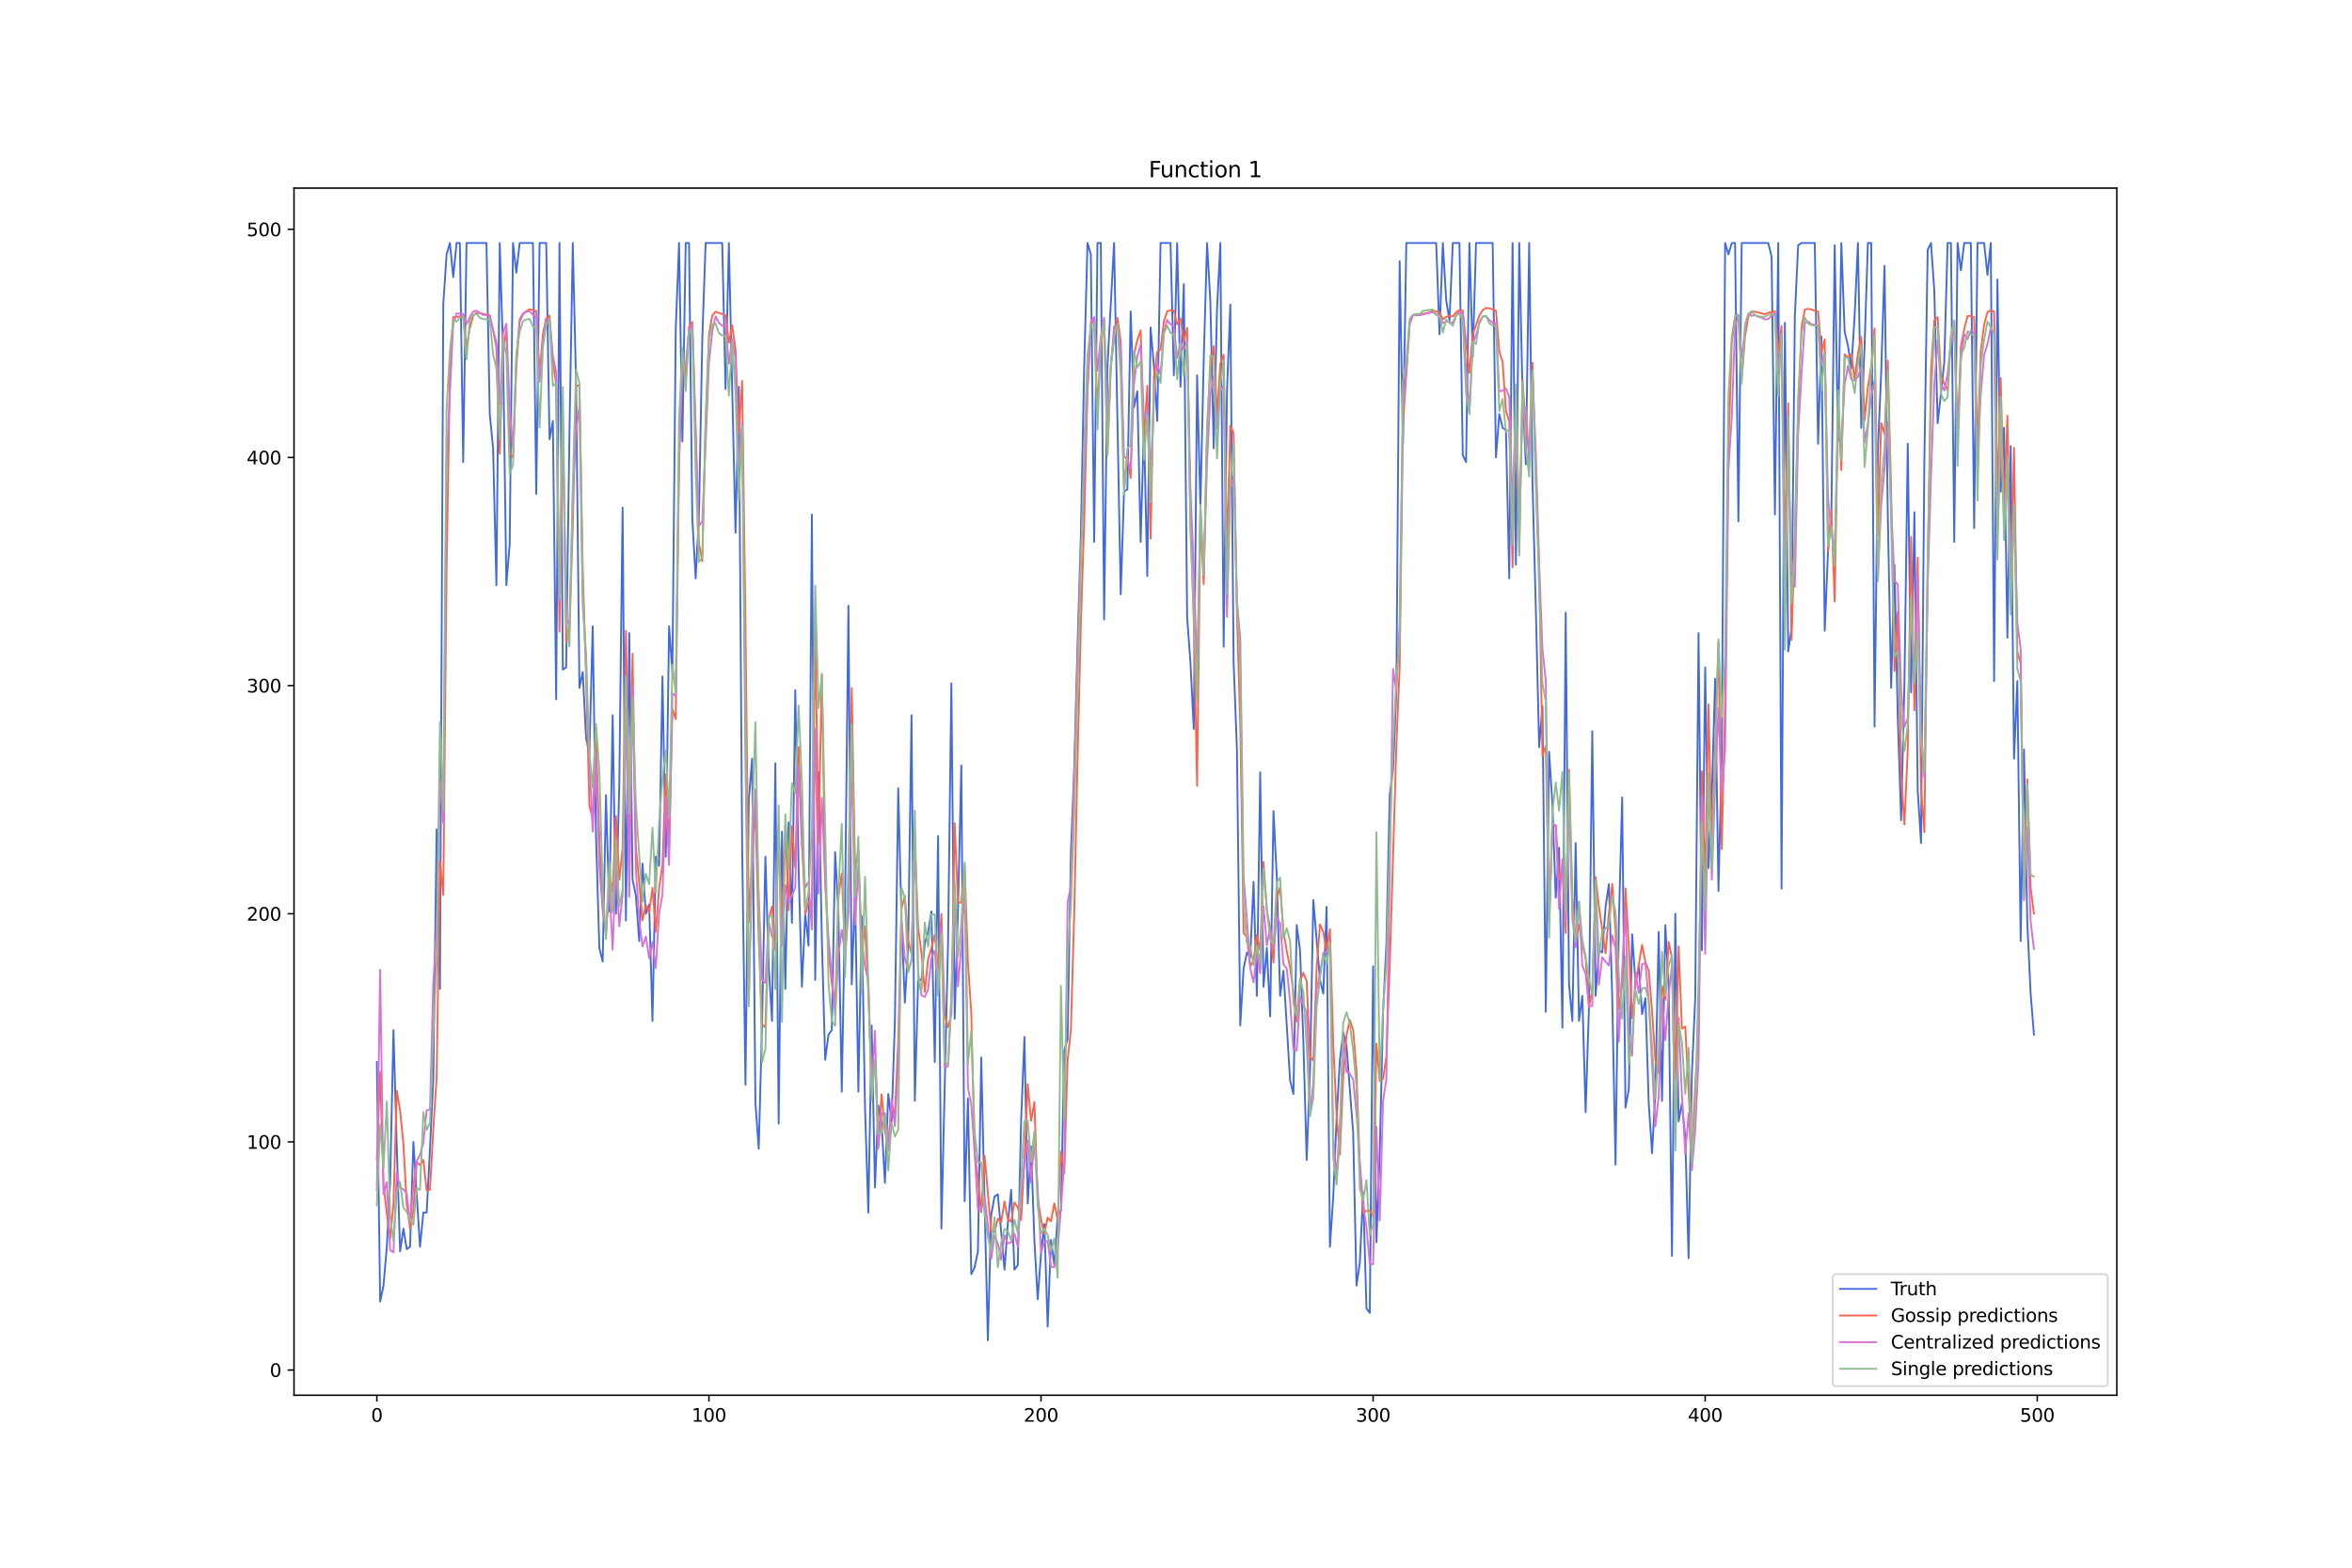 <?xml version="1.0" encoding="utf-8" standalone="no"?>
<!DOCTYPE svg PUBLIC "-//W3C//DTD SVG 1.1//EN"
  "http://www.w3.org/Graphics/SVG/1.1/DTD/svg11.dtd">
<svg xmlns:xlink="http://www.w3.org/1999/xlink" width="1296pt" height="864pt" viewBox="0 0 1296 864" xmlns="http://www.w3.org/2000/svg" version="1.1">
 <defs>
  <style type="text/css">*{stroke-linejoin: round; stroke-linecap: butt}</style>
 </defs>
 <g id="figure_1">
  <g id="patch_1">
   <path d="M 0 864 
L 1296 864 
L 1296 0 
L 0 0 
z
" style="fill: #ffffff"/>
  </g>
  <g id="axes_1">
   <g id="patch_2">
    <path d="M 162 768.96 
L 1166.4 768.96 
L 1166.4 103.68 
L 162 103.68 
z
" style="fill: #ffffff"/>
   </g>
   <g id="matplotlib.axis_1">
    <g id="xtick_1">
     <g id="line2d_1">
      <defs>
       <path id="m781c60f926" d="M 0 0 
L 0 3.5 
" style="stroke: #000000; stroke-width: 0.8"/>
      </defs>
      <g>
       <use xlink:href="#m781c60f926" x="207.655" y="768.96" style="stroke: #000000; stroke-width: 0.8"/>
      </g>
     </g>
     <g id="text_1">
      <!-- 0 -->
      <g transform="translate(204.473 783.558) scale(0.1 -0.1)">
       <defs>
        <path id="DejaVuSans-30" d="M 2034 4250 
Q 1547 4250 1301 3770 
Q 1056 3291 1056 2328 
Q 1056 1369 1301 889 
Q 1547 409 2034 409 
Q 2525 409 2770 889 
Q 3016 1369 3016 2328 
Q 3016 3291 2770 3770 
Q 2525 4250 2034 4250 
z
M 2034 4750 
Q 2819 4750 3233 4129 
Q 3647 3509 3647 2328 
Q 3647 1150 3233 529 
Q 2819 -91 2034 -91 
Q 1250 -91 836 529 
Q 422 1150 422 2328 
Q 422 3509 836 4129 
Q 1250 4750 2034 4750 
z
" transform="scale(0.016)"/>
       </defs>
       <use xlink:href="#DejaVuSans-30"/>
      </g>
     </g>
    </g>
    <g id="xtick_2">
     <g id="line2d_2">
      <g>
       <use xlink:href="#m781c60f926" x="390.639" y="768.96" style="stroke: #000000; stroke-width: 0.8"/>
      </g>
     </g>
     <g id="text_2">
      <!-- 100 -->
      <g transform="translate(381.095 783.558) scale(0.1 -0.1)">
       <defs>
        <path id="DejaVuSans-31" d="M 794 531 
L 1825 531 
L 1825 4091 
L 703 3866 
L 703 4441 
L 1819 4666 
L 2450 4666 
L 2450 531 
L 3481 531 
L 3481 0 
L 794 0 
L 794 531 
z
" transform="scale(0.016)"/>
       </defs>
       <use xlink:href="#DejaVuSans-31"/>
       <use xlink:href="#DejaVuSans-30" x="63.623"/>
       <use xlink:href="#DejaVuSans-30" x="127.246"/>
      </g>
     </g>
    </g>
    <g id="xtick_3">
     <g id="line2d_3">
      <g>
       <use xlink:href="#m781c60f926" x="573.623" y="768.96" style="stroke: #000000; stroke-width: 0.8"/>
      </g>
     </g>
     <g id="text_3">
      <!-- 200 -->
      <g transform="translate(564.079 783.558) scale(0.1 -0.1)">
       <defs>
        <path id="DejaVuSans-32" d="M 1228 531 
L 3431 531 
L 3431 0 
L 469 0 
L 469 531 
Q 828 903 1448 1529 
Q 2069 2156 2228 2338 
Q 2531 2678 2651 2914 
Q 2772 3150 2772 3378 
Q 2772 3750 2511 3984 
Q 2250 4219 1831 4219 
Q 1534 4219 1204 4116 
Q 875 4013 500 3803 
L 500 4441 
Q 881 4594 1212 4672 
Q 1544 4750 1819 4750 
Q 2544 4750 2975 4387 
Q 3406 4025 3406 3419 
Q 3406 3131 3298 2873 
Q 3191 2616 2906 2266 
Q 2828 2175 2409 1742 
Q 1991 1309 1228 531 
z
" transform="scale(0.016)"/>
       </defs>
       <use xlink:href="#DejaVuSans-32"/>
       <use xlink:href="#DejaVuSans-30" x="63.623"/>
       <use xlink:href="#DejaVuSans-30" x="127.246"/>
      </g>
     </g>
    </g>
    <g id="xtick_4">
     <g id="line2d_4">
      <g>
       <use xlink:href="#m781c60f926" x="756.607" y="768.96" style="stroke: #000000; stroke-width: 0.8"/>
      </g>
     </g>
     <g id="text_4">
      <!-- 300 -->
      <g transform="translate(747.063 783.558) scale(0.1 -0.1)">
       <defs>
        <path id="DejaVuSans-33" d="M 2597 2516 
Q 3050 2419 3304 2112 
Q 3559 1806 3559 1356 
Q 3559 666 3084 287 
Q 2609 -91 1734 -91 
Q 1441 -91 1130 -33 
Q 819 25 488 141 
L 488 750 
Q 750 597 1062 519 
Q 1375 441 1716 441 
Q 2309 441 2620 675 
Q 2931 909 2931 1356 
Q 2931 1769 2642 2001 
Q 2353 2234 1838 2234 
L 1294 2234 
L 1294 2753 
L 1863 2753 
Q 2328 2753 2575 2939 
Q 2822 3125 2822 3475 
Q 2822 3834 2567 4026 
Q 2313 4219 1838 4219 
Q 1578 4219 1281 4162 
Q 984 4106 628 3988 
L 628 4550 
Q 988 4650 1302 4700 
Q 1616 4750 1894 4750 
Q 2613 4750 3031 4423 
Q 3450 4097 3450 3541 
Q 3450 3153 3228 2886 
Q 3006 2619 2597 2516 
z
" transform="scale(0.016)"/>
       </defs>
       <use xlink:href="#DejaVuSans-33"/>
       <use xlink:href="#DejaVuSans-30" x="63.623"/>
       <use xlink:href="#DejaVuSans-30" x="127.246"/>
      </g>
     </g>
    </g>
    <g id="xtick_5">
     <g id="line2d_5">
      <g>
       <use xlink:href="#m781c60f926" x="939.591" y="768.96" style="stroke: #000000; stroke-width: 0.8"/>
      </g>
     </g>
     <g id="text_5">
      <!-- 400 -->
      <g transform="translate(930.047 783.558) scale(0.1 -0.1)">
       <defs>
        <path id="DejaVuSans-34" d="M 2419 4116 
L 825 1625 
L 2419 1625 
L 2419 4116 
z
M 2253 4666 
L 3047 4666 
L 3047 1625 
L 3713 1625 
L 3713 1100 
L 3047 1100 
L 3047 0 
L 2419 0 
L 2419 1100 
L 313 1100 
L 313 1709 
L 2253 4666 
z
" transform="scale(0.016)"/>
       </defs>
       <use xlink:href="#DejaVuSans-34"/>
       <use xlink:href="#DejaVuSans-30" x="63.623"/>
       <use xlink:href="#DejaVuSans-30" x="127.246"/>
      </g>
     </g>
    </g>
    <g id="xtick_6">
     <g id="line2d_6">
      <g>
       <use xlink:href="#m781c60f926" x="1122.575" y="768.96" style="stroke: #000000; stroke-width: 0.8"/>
      </g>
     </g>
     <g id="text_6">
      <!-- 500 -->
      <g transform="translate(1113.032 783.558) scale(0.1 -0.1)">
       <defs>
        <path id="DejaVuSans-35" d="M 691 4666 
L 3169 4666 
L 3169 4134 
L 1269 4134 
L 1269 2991 
Q 1406 3038 1543 3061 
Q 1681 3084 1819 3084 
Q 2600 3084 3056 2656 
Q 3513 2228 3513 1497 
Q 3513 744 3044 326 
Q 2575 -91 1722 -91 
Q 1428 -91 1123 -41 
Q 819 9 494 109 
L 494 744 
Q 775 591 1075 516 
Q 1375 441 1709 441 
Q 2250 441 2565 725 
Q 2881 1009 2881 1497 
Q 2881 1984 2565 2268 
Q 2250 2553 1709 2553 
Q 1456 2553 1204 2497 
Q 953 2441 691 2322 
L 691 4666 
z
" transform="scale(0.016)"/>
       </defs>
       <use xlink:href="#DejaVuSans-35"/>
       <use xlink:href="#DejaVuSans-30" x="63.623"/>
       <use xlink:href="#DejaVuSans-30" x="127.246"/>
      </g>
     </g>
    </g>
   </g>
   <g id="matplotlib.axis_2">
    <g id="ytick_1">
     <g id="line2d_7">
      <defs>
       <path id="mbfe49d2441" d="M 0 0 
L -3.5 0 
" style="stroke: #000000; stroke-width: 0.8"/>
      </defs>
      <g>
       <use xlink:href="#mbfe49d2441" x="162" y="755.066" style="stroke: #000000; stroke-width: 0.8"/>
      </g>
     </g>
     <g id="text_7">
      <!-- 0 -->
      <g transform="translate(148.637 758.865) scale(0.1 -0.1)">
       <use xlink:href="#DejaVuSans-30"/>
      </g>
     </g>
    </g>
    <g id="ytick_2">
     <g id="line2d_8">
      <g>
       <use xlink:href="#mbfe49d2441" x="162" y="629.328" style="stroke: #000000; stroke-width: 0.8"/>
      </g>
     </g>
     <g id="text_8">
      <!-- 100 -->
      <g transform="translate(135.912 633.127) scale(0.1 -0.1)">
       <use xlink:href="#DejaVuSans-31"/>
       <use xlink:href="#DejaVuSans-30" x="63.623"/>
       <use xlink:href="#DejaVuSans-30" x="127.246"/>
      </g>
     </g>
    </g>
    <g id="ytick_3">
     <g id="line2d_9">
      <g>
       <use xlink:href="#mbfe49d2441" x="162" y="503.59" style="stroke: #000000; stroke-width: 0.8"/>
      </g>
     </g>
     <g id="text_9">
      <!-- 200 -->
      <g transform="translate(135.912 507.389) scale(0.1 -0.1)">
       <use xlink:href="#DejaVuSans-32"/>
       <use xlink:href="#DejaVuSans-30" x="63.623"/>
       <use xlink:href="#DejaVuSans-30" x="127.246"/>
      </g>
     </g>
    </g>
    <g id="ytick_4">
     <g id="line2d_10">
      <g>
       <use xlink:href="#mbfe49d2441" x="162" y="377.852" style="stroke: #000000; stroke-width: 0.8"/>
      </g>
     </g>
     <g id="text_10">
      <!-- 300 -->
      <g transform="translate(135.912 381.651) scale(0.1 -0.1)">
       <use xlink:href="#DejaVuSans-33"/>
       <use xlink:href="#DejaVuSans-30" x="63.623"/>
       <use xlink:href="#DejaVuSans-30" x="127.246"/>
      </g>
     </g>
    </g>
    <g id="ytick_5">
     <g id="line2d_11">
      <g>
       <use xlink:href="#mbfe49d2441" x="162" y="252.114" style="stroke: #000000; stroke-width: 0.8"/>
      </g>
     </g>
     <g id="text_11">
      <!-- 400 -->
      <g transform="translate(135.912 255.913) scale(0.1 -0.1)">
       <use xlink:href="#DejaVuSans-34"/>
       <use xlink:href="#DejaVuSans-30" x="63.623"/>
       <use xlink:href="#DejaVuSans-30" x="127.246"/>
      </g>
     </g>
    </g>
    <g id="ytick_6">
     <g id="line2d_12">
      <g>
       <use xlink:href="#mbfe49d2441" x="162" y="126.376" style="stroke: #000000; stroke-width: 0.8"/>
      </g>
     </g>
     <g id="text_12">
      <!-- 500 -->
      <g transform="translate(135.912 130.175) scale(0.1 -0.1)">
       <use xlink:href="#DejaVuSans-35"/>
       <use xlink:href="#DejaVuSans-30" x="63.623"/>
       <use xlink:href="#DejaVuSans-30" x="127.246"/>
      </g>
     </g>
    </g>
   </g>
   <g id="line2d_13">
    <path d="M 207.655 585.32 
L 209.484 717.345 
L 211.314 708.543 
L 213.144 687.167 
L 214.974 651.961 
L 216.804 567.716 
L 218.634 631.843 
L 220.463 689.682 
L 222.293 677.108 
L 224.123 688.425 
L 225.953 687.167 
L 227.783 629.328 
L 231.442 687.167 
L 233.272 668.307 
L 235.102 668.307 
L 236.932 633.1 
L 238.762 594.121 
L 240.592 457.067 
L 242.422 545.083 
L 244.251 167.869 
L 246.081 140.207 
L 247.911 133.92 
L 249.741 152.781 
L 251.571 133.92 
L 253.401 133.92 
L 255.23 254.629 
L 257.06 133.92 
L 268.039 133.92 
L 269.869 228.224 
L 271.699 247.084 
L 273.529 322.527 
L 275.359 133.92 
L 277.189 193.017 
L 279.018 322.527 
L 280.848 299.894 
L 282.678 133.92 
L 284.508 150.266 
L 286.338 133.92 
L 293.657 133.92 
L 295.487 272.232 
L 297.317 133.92 
L 300.976 133.92 
L 302.806 242.055 
L 304.636 231.996 
L 306.466 385.396 
L 308.296 133.92 
L 310.126 369.05 
L 311.956 367.793 
L 313.785 238.283 
L 315.615 133.92 
L 317.445 211.878 
L 319.275 379.109 
L 321.105 370.308 
L 322.935 406.772 
L 324.764 415.573 
L 326.594 345.16 
L 328.424 460.839 
L 330.254 522.451 
L 332.084 529.995 
L 333.914 438.206 
L 335.743 502.332 
L 337.573 394.198 
L 339.403 503.59 
L 341.233 433.177 
L 343.063 279.776 
L 344.893 507.362 
L 346.723 348.932 
L 348.552 484.729 
L 350.382 493.531 
L 352.212 518.678 
L 354.042 475.927 
L 355.872 503.59 
L 357.702 498.56 
L 359.531 562.687 
L 361.361 472.155 
L 363.191 477.185 
L 365.021 372.822 
L 366.851 472.155 
L 368.681 345.16 
L 370.51 370.308 
L 372.34 181.7 
L 374.17 133.92 
L 376 243.312 
L 377.83 133.92 
L 379.66 133.92 
L 381.489 286.063 
L 383.319 318.755 
L 385.149 283.548 
L 386.979 186.73 
L 388.809 133.92 
L 397.958 133.92 
L 399.788 214.392 
L 401.618 133.92 
L 405.277 293.607 
L 407.107 213.135 
L 408.937 465.868 
L 410.767 597.893 
L 412.597 440.721 
L 414.427 418.088 
L 416.256 607.952 
L 418.086 633.1 
L 419.916 563.944 
L 421.746 472.155 
L 423.576 532.51 
L 425.406 562.687 
L 427.236 420.603 
L 429.065 619.269 
L 430.895 458.324 
L 432.725 545.083 
L 434.555 453.295 
L 436.385 508.619 
L 438.215 380.367 
L 440.044 478.442 
L 441.874 543.826 
L 443.704 503.59 
L 445.534 521.193 
L 447.364 283.548 
L 449.194 540.054 
L 451.023 425.632 
L 452.853 517.421 
L 454.683 584.062 
L 456.513 570.231 
L 458.343 567.716 
L 460.173 469.641 
L 462.003 503.59 
L 463.832 601.666 
L 465.662 497.303 
L 467.492 333.843 
L 469.322 542.569 
L 471.152 491.016 
L 472.982 601.666 
L 474.811 504.847 
L 476.641 610.467 
L 478.471 668.307 
L 480.301 565.201 
L 482.131 654.476 
L 483.961 609.21 
L 485.79 619.269 
L 487.62 651.961 
L 489.45 602.923 
L 491.28 618.011 
L 493.11 562.687 
L 494.94 434.434 
L 496.77 507.362 
L 498.599 552.628 
L 500.429 521.193 
L 502.259 394.198 
L 504.089 606.695 
L 505.919 540.054 
L 507.749 540.054 
L 509.578 519.936 
L 511.408 513.649 
L 513.238 502.332 
L 515.068 585.32 
L 516.898 460.839 
L 518.728 677.108 
L 522.387 519.936 
L 524.217 376.594 
L 526.047 561.429 
L 527.877 501.075 
L 529.707 421.86 
L 531.536 662.02 
L 533.366 605.438 
L 535.196 702.256 
L 537.026 698.484 
L 538.856 689.682 
L 540.686 582.805 
L 542.516 663.277 
L 544.345 738.72 
L 546.175 669.564 
L 548.005 659.505 
L 549.835 658.248 
L 553.495 699.741 
L 555.324 674.594 
L 557.154 655.733 
L 558.984 699.741 
L 560.814 697.226 
L 562.644 618.011 
L 564.474 571.488 
L 566.303 663.277 
L 568.133 631.843 
L 569.963 683.395 
L 571.793 716.087 
L 573.623 690.94 
L 575.453 674.594 
L 577.283 731.176 
L 579.112 683.395 
L 580.942 697.226 
L 582.772 670.821 
L 584.602 667.049 
L 586.432 579.033 
L 588.262 572.746 
L 590.091 469.641 
L 591.921 423.118 
L 593.751 355.219 
L 595.581 294.865 
L 597.411 201.819 
L 599.241 133.92 
L 601.07 140.207 
L 602.9 298.637 
L 604.73 133.92 
L 606.56 133.92 
L 608.39 341.388 
L 610.22 201.819 
L 613.879 133.92 
L 617.539 327.557 
L 619.369 270.974 
L 621.199 269.717 
L 623.029 171.641 
L 624.858 224.451 
L 626.688 215.65 
L 628.518 298.637 
L 630.348 234.51 
L 632.178 317.498 
L 634.008 180.443 
L 635.837 201.819 
L 637.667 231.996 
L 639.497 133.92 
L 644.987 133.92 
L 646.817 206.848 
L 648.646 133.92 
L 650.476 213.135 
L 652.306 156.553 
L 654.136 340.13 
L 655.966 365.278 
L 657.796 401.742 
L 659.625 206.848 
L 661.455 279.776 
L 663.285 198.046 
L 665.115 133.92 
L 666.945 166.612 
L 668.775 247.084 
L 670.604 170.384 
L 672.434 133.92 
L 674.264 356.476 
L 676.094 215.65 
L 677.924 167.869 
L 679.754 365.278 
L 681.583 413.058 
L 683.413 565.201 
L 685.243 533.767 
L 687.073 524.965 
L 688.903 527.48 
L 690.733 485.987 
L 692.563 548.856 
L 694.392 425.632 
L 696.222 543.826 
L 698.052 522.451 
L 699.882 560.172 
L 701.712 447.008 
L 703.542 483.472 
L 705.371 548.856 
L 707.201 535.024 
L 710.861 595.379 
L 712.691 602.923 
L 714.521 509.877 
L 716.35 523.708 
L 718.18 574.003 
L 720.01 639.387 
L 721.84 590.349 
L 723.67 496.046 
L 727.33 540.054 
L 729.159 547.598 
L 730.989 499.818 
L 732.819 687.167 
L 734.649 659.505 
L 736.479 616.754 
L 738.309 584.062 
L 740.138 568.974 
L 741.968 576.518 
L 745.628 624.298 
L 747.458 708.543 
L 749.288 695.969 
L 751.117 656.99 
L 752.947 721.117 
L 754.777 723.631 
L 756.607 532.51 
L 758.437 684.653 
L 760.267 635.615 
L 762.097 557.657 
L 763.926 519.936 
L 765.756 438.206 
L 767.586 424.375 
L 769.416 381.624 
L 771.246 143.979 
L 773.076 244.569 
L 774.905 133.92 
L 791.374 133.92 
L 793.204 184.215 
L 795.034 133.92 
L 796.864 165.355 
L 798.693 176.671 
L 800.523 133.92 
L 804.183 133.92 
L 806.013 250.856 
L 807.843 254.629 
L 809.672 133.92 
L 811.502 196.789 
L 813.332 133.92 
L 822.481 133.92 
L 824.311 252.114 
L 826.141 228.224 
L 827.971 235.768 
L 829.801 237.025 
L 831.63 318.755 
L 833.46 133.92 
L 835.29 311.211 
L 837.12 133.92 
L 838.95 216.907 
L 840.78 255.886 
L 842.61 133.92 
L 844.439 265.945 
L 846.269 335.101 
L 848.099 411.801 
L 849.929 389.168 
L 851.759 557.657 
L 853.589 414.316 
L 855.418 443.236 
L 857.248 494.788 
L 859.078 467.126 
L 860.908 566.459 
L 862.738 337.616 
L 864.568 542.569 
L 866.397 562.687 
L 868.227 464.611 
L 870.057 562.687 
L 871.887 548.856 
L 873.717 612.982 
L 875.547 555.142 
L 877.377 402.999 
L 879.206 548.856 
L 881.036 523.708 
L 882.866 524.965 
L 884.696 499.818 
L 886.526 487.244 
L 888.356 548.856 
L 890.185 641.902 
L 892.015 508.619 
L 893.845 439.463 
L 895.675 610.467 
L 897.505 600.408 
L 899.335 514.906 
L 901.164 541.311 
L 902.994 532.51 
L 904.824 558.915 
L 906.654 550.113 
L 908.484 607.952 
L 910.314 635.615 
L 912.144 601.666 
L 913.973 513.649 
L 915.803 606.695 
L 917.633 509.877 
L 919.463 543.826 
L 921.293 692.197 
L 923.123 503.59 
L 924.952 618.011 
L 926.782 607.952 
L 928.612 626.813 
L 930.442 693.454 
L 932.272 591.606 
L 934.102 550.113 
L 935.931 348.932 
L 937.761 523.708 
L 939.591 367.793 
L 941.421 478.442 
L 943.251 438.206 
L 945.081 374.08 
L 946.911 491.016 
L 948.74 414.316 
L 950.57 133.92 
L 952.4 140.207 
L 954.23 133.92 
L 956.06 133.92 
L 957.89 287.32 
L 959.719 133.92 
L 974.358 133.92 
L 976.188 141.464 
L 978.018 283.548 
L 979.848 133.92 
L 981.678 489.759 
L 983.507 177.928 
L 985.337 358.991 
L 987.167 346.417 
L 988.997 174.156 
L 990.827 135.177 
L 992.657 133.92 
L 999.976 133.92 
L 1001.806 244.569 
L 1003.636 185.473 
L 1005.465 347.675 
L 1007.295 303.666 
L 1009.125 283.548 
L 1010.955 135.177 
L 1012.785 243.312 
L 1014.615 133.92 
L 1016.444 182.958 
L 1018.274 190.502 
L 1020.104 203.076 
L 1021.934 174.156 
L 1023.764 133.92 
L 1025.594 235.768 
L 1027.424 190.502 
L 1029.253 133.92 
L 1031.083 133.92 
L 1032.913 400.485 
L 1034.743 248.342 
L 1036.573 205.591 
L 1038.403 146.494 
L 1040.232 284.806 
L 1042.062 379.109 
L 1043.892 311.211 
L 1045.722 395.455 
L 1047.552 452.037 
L 1049.382 376.594 
L 1051.211 244.569 
L 1053.041 381.624 
L 1054.871 282.291 
L 1056.701 435.691 
L 1058.531 464.611 
L 1060.361 253.371 
L 1062.191 137.692 
L 1064.02 133.92 
L 1065.85 160.325 
L 1067.68 233.253 
L 1069.51 216.907 
L 1071.34 199.304 
L 1073.17 133.92 
L 1074.999 133.92 
L 1076.829 298.637 
L 1078.659 133.92 
L 1080.489 149.009 
L 1082.319 133.92 
L 1085.978 133.92 
L 1087.808 291.093 
L 1089.638 133.92 
L 1093.298 133.92 
L 1095.128 151.523 
L 1096.958 133.92 
L 1098.787 375.337 
L 1100.617 154.038 
L 1102.447 270.974 
L 1104.277 235.768 
L 1106.107 351.447 
L 1107.937 245.827 
L 1109.766 418.088 
L 1111.596 375.337 
L 1113.426 518.678 
L 1115.256 413.058 
L 1117.086 508.619 
L 1118.916 547.598 
L 1120.745 570.231 
L 1120.745 570.231 
" clip-path="url(#pc138e34060)" style="fill: none; stroke: #4169e1; stroke-linecap: square"/>
   </g>
   <g id="line2d_14">
    <path d="M 207.655 638.948 
L 209.484 590.703 
L 211.314 652.707 
L 213.144 668.731 
L 214.974 682.77 
L 216.804 663.918 
L 218.634 601.233 
L 220.463 611.877 
L 222.293 630.334 
L 224.123 663.811 
L 225.953 677.028 
L 227.783 666.837 
L 229.613 640.568 
L 231.442 642.136 
L 233.272 639.287 
L 235.102 656.118 
L 236.932 655.629 
L 238.762 622.097 
L 240.592 594.022 
L 242.422 474.672 
L 244.251 493.33 
L 246.081 313.65 
L 247.911 204.5 
L 249.741 174.779 
L 251.571 174.706 
L 253.401 174.36 
L 255.23 174.302 
L 257.06 191.858 
L 258.89 180.772 
L 260.72 174 
L 262.55 172.389 
L 264.38 172.601 
L 269.869 173.818 
L 271.699 181.671 
L 273.529 191.598 
L 275.359 250.013 
L 277.189 192.356 
L 279.018 182.085 
L 280.848 249.607 
L 282.678 252.242 
L 284.508 202.612 
L 286.338 177.226 
L 288.168 173.321 
L 289.997 171.504 
L 291.827 170.428 
L 295.487 171.362 
L 297.317 206.663 
L 299.147 184.01 
L 300.976 175.385 
L 302.806 173.979 
L 304.636 199.416 
L 306.466 211.524 
L 308.296 348.164 
L 310.126 229.455 
L 311.956 353.95 
L 313.785 346.088 
L 315.615 289.837 
L 317.445 212.311 
L 319.275 212.8 
L 321.105 313.84 
L 322.935 372.754 
L 324.764 444.025 
L 326.594 451.215 
L 328.424 406.945 
L 330.254 461.903 
L 332.084 499.623 
L 333.914 515.007 
L 335.743 481.888 
L 337.573 491.495 
L 339.403 449.71 
L 341.233 484.98 
L 343.063 467.19 
L 344.893 347.684 
L 346.723 460.556 
L 348.552 360.287 
L 350.382 466.914 
L 352.212 486.42 
L 354.042 507.216 
L 355.872 498.802 
L 357.702 502.911 
L 359.531 489.308 
L 361.361 513.56 
L 363.191 489.175 
L 365.021 476.809 
L 366.851 426.924 
L 368.681 466.961 
L 370.51 390.754 
L 372.34 396.309 
L 374.17 256.793 
L 376 196.209 
L 377.83 206.906 
L 379.66 180.15 
L 381.489 177.451 
L 383.319 235.499 
L 385.149 299.747 
L 386.979 309.287 
L 388.809 230.944 
L 390.639 184.535 
L 392.469 173.865 
L 394.298 171.78 
L 397.958 173.076 
L 399.788 173.886 
L 401.618 188.902 
L 403.448 179.286 
L 405.277 192.333 
L 407.107 238.849 
L 408.937 209.934 
L 410.767 342.63 
L 412.597 508.324 
L 414.427 471.726 
L 416.256 444.719 
L 418.086 518.17 
L 419.916 564.397 
L 421.746 566.325 
L 423.576 506.363 
L 425.406 499.635 
L 427.236 523.837 
L 429.065 453.963 
L 430.895 514.456 
L 432.725 454.325 
L 434.555 501.638 
L 436.385 455.347 
L 438.215 478.316 
L 440.044 411.696 
L 441.874 460.673 
L 443.704 503.833 
L 445.534 497.137 
L 447.364 500.25 
L 449.194 345.824 
L 451.023 464.66 
L 452.853 371.381 
L 454.683 484.704 
L 456.513 524.342 
L 458.343 542.156 
L 460.173 553.351 
L 462.003 493.986 
L 463.832 481.421 
L 465.662 524.819 
L 467.492 496.569 
L 469.322 379.178 
L 471.152 478.837 
L 472.982 468.734 
L 474.811 524.816 
L 476.641 510.637 
L 478.471 547.196 
L 480.301 596.947 
L 482.131 584.549 
L 483.961 629.305 
L 485.79 603.1 
L 487.62 623.379 
L 489.45 631.411 
L 491.28 608.522 
L 493.11 614.141 
L 494.94 573.546 
L 496.77 500.729 
L 498.599 493.757 
L 500.429 518.488 
L 502.259 525.739 
L 504.089 464.427 
L 505.919 511.114 
L 507.749 525.3 
L 509.578 546.62 
L 511.408 528.627 
L 513.238 522.499 
L 515.068 515.092 
L 516.898 534.572 
L 518.728 503.761 
L 520.557 559.705 
L 522.387 566.186 
L 524.217 558.894 
L 526.047 453.648 
L 527.877 497.667 
L 529.707 497.392 
L 531.536 476.605 
L 533.366 530.802 
L 535.196 558.473 
L 537.026 634.379 
L 538.856 650.026 
L 540.686 668.091 
L 542.516 636.858 
L 546.175 678.32 
L 548.005 679.134 
L 549.835 671.699 
L 551.665 673.508 
L 553.495 662.139 
L 555.324 671.829 
L 557.154 673.374 
L 558.984 662.654 
L 560.814 665.489 
L 562.644 672.369 
L 564.474 639.561 
L 566.303 597.488 
L 568.133 617.749 
L 569.963 607.351 
L 571.793 660.582 
L 573.623 671.808 
L 575.453 680.021 
L 577.283 671.05 
L 579.112 673.173 
L 580.942 663.223 
L 582.772 672.188 
L 584.602 634.733 
L 586.432 646.684 
L 588.262 584.729 
L 590.091 567.546 
L 591.921 502.912 
L 593.751 419.147 
L 595.581 343.927 
L 597.411 287.892 
L 599.241 215.418 
L 601.07 179.578 
L 602.9 174.823 
L 604.73 225.511 
L 606.56 191.93 
L 608.39 176.773 
L 610.22 250.451 
L 612.05 202.628 
L 613.879 186.75 
L 615.709 175.11 
L 617.539 187.988 
L 619.369 268.49 
L 621.199 251.599 
L 623.029 263.457 
L 624.858 195.631 
L 626.688 187.349 
L 628.518 182.084 
L 630.348 241.464 
L 632.178 212.604 
L 634.008 296.919 
L 635.837 207.519 
L 637.667 193.904 
L 639.497 192.705 
L 641.327 177.178 
L 643.157 171.588 
L 644.987 171.064 
L 646.817 171.22 
L 648.646 178.711 
L 650.476 175.447 
L 652.306 188.432 
L 654.136 180.638 
L 655.966 286.786 
L 657.796 342.747 
L 659.625 433.105 
L 661.455 286.099 
L 663.285 321.954 
L 665.115 235.057 
L 666.945 203.566 
L 668.775 190.807 
L 670.604 229.105 
L 672.434 200.432 
L 674.264 195.434 
L 676.094 304.268 
L 677.924 234.632 
L 679.754 238.697 
L 681.583 338.612 
L 683.413 399.307 
L 685.243 514.143 
L 687.073 516.733 
L 688.903 532.55 
L 690.733 529.542 
L 692.563 515.383 
L 694.392 523.805 
L 696.222 474.969 
L 698.052 501.554 
L 699.882 511.814 
L 701.712 530.564 
L 703.542 495.214 
L 705.371 489.063 
L 707.201 513.007 
L 709.031 524.173 
L 710.861 533.098 
L 712.691 546.604 
L 714.521 563.129 
L 716.35 540.7 
L 718.18 536.164 
L 720.01 540.775 
L 721.84 582.342 
L 723.67 584.574 
L 725.5 533.302 
L 727.33 509.418 
L 729.159 513.623 
L 730.989 524.054 
L 732.819 512.051 
L 734.649 575.351 
L 736.479 614.401 
L 738.309 636.399 
L 740.138 593.314 
L 741.968 570.345 
L 743.798 562.046 
L 745.628 567.857 
L 747.458 590.033 
L 749.288 643.337 
L 751.117 668.468 
L 752.947 667.303 
L 754.777 667.149 
L 756.607 670.351 
L 758.437 575.193 
L 760.267 595.738 
L 762.097 594.549 
L 763.926 582.098 
L 765.756 532.966 
L 769.416 411.371 
L 771.246 367.746 
L 773.076 233.748 
L 776.735 178.466 
L 778.565 173.573 
L 780.395 173.468 
L 782.225 173.485 
L 787.714 172.133 
L 789.544 171.149 
L 791.374 171.684 
L 793.204 172.102 
L 795.034 176.002 
L 796.864 174.722 
L 798.693 173.942 
L 800.523 174.412 
L 802.353 172.076 
L 804.183 170.856 
L 806.013 171.169 
L 807.843 189.212 
L 809.672 205.494 
L 811.502 184.066 
L 813.332 179.361 
L 815.162 173.829 
L 816.992 170.953 
L 818.822 169.702 
L 820.651 169.979 
L 822.481 170.472 
L 824.311 171.173 
L 826.141 193.548 
L 827.971 199.506 
L 829.801 226.471 
L 831.63 232.399 
L 833.46 312.663 
L 835.29 213.729 
L 837.12 304.54 
L 838.95 209.473 
L 840.78 235.84 
L 842.61 248.134 
L 844.439 199.908 
L 846.269 262.323 
L 848.099 313.529 
L 849.929 416.418 
L 851.759 411.123 
L 853.589 507.244 
L 855.418 454.858 
L 857.248 454.793 
L 859.078 484.543 
L 860.908 479.371 
L 862.738 514.207 
L 864.568 424.308 
L 866.397 494.481 
L 868.227 518.676 
L 870.057 509.744 
L 871.887 520.244 
L 873.717 527.884 
L 875.547 555.249 
L 877.377 545.441 
L 879.206 483.297 
L 881.036 499.539 
L 884.696 525.448 
L 886.526 503.453 
L 888.356 487.135 
L 890.185 512.866 
L 892.015 556.231 
L 893.845 542.468 
L 895.675 489.566 
L 897.505 521.354 
L 899.335 561.006 
L 901.164 543.23 
L 902.994 531.564 
L 904.824 520.714 
L 906.654 530.339 
L 908.484 534.894 
L 910.314 557.282 
L 912.144 584.302 
L 913.973 591.366 
L 915.803 543.417 
L 917.633 550.959 
L 919.463 519.071 
L 921.293 527.959 
L 923.123 595.143 
L 924.952 521.622 
L 926.782 566.885 
L 928.612 565.779 
L 932.272 636.351 
L 934.102 598.091 
L 935.931 568.049 
L 937.761 425.138 
L 939.591 486.109 
L 941.421 388.222 
L 943.251 468.804 
L 946.911 354 
L 948.74 467.972 
L 950.57 385.523 
L 952.4 247.315 
L 954.23 189.078 
L 956.06 174.345 
L 957.89 173.657 
L 959.719 208.618 
L 961.549 185.267 
L 963.379 174.569 
L 965.209 171.752 
L 967.039 171.792 
L 972.528 173.155 
L 974.358 172.375 
L 978.018 171.475 
L 979.848 195.346 
L 981.678 179.627 
L 983.507 302.992 
L 985.337 222.267 
L 987.167 352.666 
L 988.997 292.842 
L 990.827 227.235 
L 992.657 180.459 
L 994.486 170.582 
L 996.316 170.191 
L 998.146 170.567 
L 999.976 171.262 
L 1001.806 171.678 
L 1003.636 194.531 
L 1005.465 187.013 
L 1007.295 303.572 
L 1009.125 281.051 
L 1010.955 331.548 
L 1012.785 224.643 
L 1014.615 259.141 
L 1016.444 195.254 
L 1018.274 197.013 
L 1020.104 195.096 
L 1021.934 208.722 
L 1023.764 194.858 
L 1025.594 185.683 
L 1027.424 231.628 
L 1029.253 213.33 
L 1031.083 201.589 
L 1032.913 181.034 
L 1034.743 294.964 
L 1036.573 233.154 
L 1038.403 239.124 
L 1040.232 198.759 
L 1042.062 271.284 
L 1043.892 369.898 
L 1045.722 337.27 
L 1047.552 427.721 
L 1049.382 454.404 
L 1051.211 413.182 
L 1053.041 295.804 
L 1054.871 391.504 
L 1056.701 307.255 
L 1058.531 434.93 
L 1060.361 458.682 
L 1062.191 311.594 
L 1064.02 203.71 
L 1065.85 176.487 
L 1067.68 174.748 
L 1069.51 206.99 
L 1071.34 211.55 
L 1073.17 215.096 
L 1074.999 185.581 
L 1076.829 176.843 
L 1078.659 240.843 
L 1080.489 190.982 
L 1082.319 181.579 
L 1084.149 174.22 
L 1085.978 174.047 
L 1087.808 174.858 
L 1089.638 247.459 
L 1091.468 193.265 
L 1093.298 179.017 
L 1095.128 172.013 
L 1096.958 171.092 
L 1098.787 171.598 
L 1100.617 272.311 
L 1102.447 208.382 
L 1104.277 283.678 
L 1106.107 229.078 
L 1107.937 331.227 
L 1109.766 246.849 
L 1111.596 359.001 
L 1113.426 365.808 
L 1115.256 487.832 
L 1117.086 429.457 
L 1118.916 489.302 
L 1120.745 503.515 
L 1120.745 503.515 
" clip-path="url(#pc138e34060)" style="fill: none; stroke: #ff6347; stroke-linecap: square"/>
   </g>
   <g id="line2d_15">
    <path d="M 207.655 656.024 
L 209.484 534.505 
L 211.314 658.045 
L 213.144 651.529 
L 214.974 688.954 
L 216.804 690.252 
L 218.634 646.087 
L 220.463 654.524 
L 222.293 655.446 
L 224.123 657.744 
L 225.953 674.097 
L 227.783 653.568 
L 229.613 639.974 
L 231.442 636.313 
L 233.272 629.921 
L 235.102 611.919 
L 236.932 611.487 
L 238.762 541.321 
L 240.592 513.399 
L 242.422 429.148 
L 244.251 453.654 
L 246.081 254.642 
L 249.741 178.632 
L 251.571 172.727 
L 255.23 173.022 
L 257.06 178.547 
L 258.89 174.713 
L 260.72 171.662 
L 262.55 171.305 
L 266.209 173.533 
L 268.039 173.738 
L 269.869 174.156 
L 271.699 182.134 
L 273.529 188.555 
L 275.359 222.994 
L 277.189 183.641 
L 279.018 178.37 
L 280.848 225.064 
L 282.678 246.956 
L 284.508 197.137 
L 286.338 175.98 
L 288.168 172.824 
L 289.997 171.685 
L 291.827 171.6 
L 293.657 173.386 
L 295.487 174.782 
L 297.317 210.397 
L 299.147 188.354 
L 300.976 176.078 
L 302.806 176.23 
L 304.636 195.955 
L 306.466 205.305 
L 308.296 330.979 
L 310.126 235.671 
L 311.956 340.995 
L 313.785 344.492 
L 315.615 272.549 
L 317.445 236.992 
L 319.275 224.061 
L 321.105 333.244 
L 322.935 360.359 
L 324.764 419.187 
L 326.594 458.273 
L 328.424 415.277 
L 330.254 478.299 
L 332.084 501.248 
L 333.914 514.055 
L 335.743 487.48 
L 337.573 523.477 
L 339.403 475.683 
L 341.233 510.53 
L 343.063 493.181 
L 344.893 387.131 
L 346.723 494.291 
L 348.552 378.5 
L 350.382 479.085 
L 352.212 507.179 
L 354.042 521.646 
L 355.872 516.138 
L 357.702 528.111 
L 359.531 519.148 
L 361.361 533.508 
L 363.191 503.128 
L 365.021 493.239 
L 366.851 439.288 
L 368.681 476.712 
L 370.51 382.094 
L 372.34 383.819 
L 374.17 250.862 
L 376 204.036 
L 377.83 201.45 
L 379.66 181.935 
L 381.489 178.847 
L 383.319 241.171 
L 385.149 289.915 
L 386.979 287.26 
L 388.809 245.816 
L 390.639 200.007 
L 392.469 182.693 
L 394.298 174.383 
L 396.128 177.795 
L 397.958 179.592 
L 399.788 179.789 
L 401.618 200.457 
L 403.448 186.754 
L 405.277 197.242 
L 407.107 257.261 
L 408.937 233.2 
L 410.767 419.845 
L 412.597 551.867 
L 414.427 479.985 
L 416.256 435.004 
L 418.086 493.782 
L 419.916 539.988 
L 421.746 541.678 
L 423.576 507.991 
L 425.406 516.381 
L 427.236 512.455 
L 429.065 457.436 
L 430.895 521.397 
L 432.725 487.856 
L 434.555 497.408 
L 436.385 493.431 
L 438.215 489.13 
L 440.044 421.938 
L 441.874 466.844 
L 443.704 489.213 
L 445.534 485.977 
L 447.364 512.291 
L 449.194 401.864 
L 451.023 492.405 
L 452.853 439.738 
L 454.683 485.248 
L 456.513 516.742 
L 458.343 537.413 
L 460.173 559.738 
L 462.003 526.202 
L 463.832 512.457 
L 465.662 525.334 
L 467.492 503.54 
L 469.322 418.52 
L 471.152 509.679 
L 472.982 477.148 
L 474.811 517.603 
L 476.641 532.582 
L 478.471 541.066 
L 480.301 601.013 
L 482.131 568.189 
L 483.961 633.027 
L 485.79 613.476 
L 487.62 613.646 
L 489.45 634.196 
L 491.28 605.682 
L 493.11 620.665 
L 494.94 587.005 
L 496.77 507.56 
L 498.599 528.45 
L 500.429 534.742 
L 502.259 529.04 
L 504.089 461.493 
L 505.919 536.013 
L 507.749 548.569 
L 509.578 549.469 
L 511.408 545.238 
L 513.238 528.085 
L 515.068 523.867 
L 516.898 546.766 
L 518.728 510.853 
L 520.557 588.27 
L 522.387 587.659 
L 524.217 552.392 
L 526.047 490.818 
L 527.877 543.693 
L 529.707 521.276 
L 531.536 489.506 
L 533.366 599.424 
L 535.196 609.015 
L 537.026 634.44 
L 538.856 666.546 
L 540.686 666.667 
L 542.516 659.091 
L 544.345 675.535 
L 546.175 693.86 
L 548.005 680.818 
L 549.835 685.413 
L 551.665 694.261 
L 553.495 680.811 
L 555.324 685.218 
L 557.154 684.753 
L 558.984 679.89 
L 560.814 687.028 
L 562.644 658.979 
L 564.474 640.743 
L 566.303 628.793 
L 568.133 651.83 
L 569.963 628.607 
L 571.793 655.055 
L 573.623 690.405 
L 575.453 684.511 
L 577.283 683.867 
L 579.112 698.075 
L 580.942 698.459 
L 582.772 688.763 
L 584.602 666.113 
L 586.432 640.237 
L 588.262 497.554 
L 590.091 488.116 
L 591.921 427.207 
L 593.751 362.29 
L 595.581 305.014 
L 597.411 266.845 
L 599.241 212.92 
L 601.07 177.627 
L 602.9 175.004 
L 604.73 204.361 
L 606.56 185.704 
L 608.39 175.147 
L 610.22 233.269 
L 612.05 202.038 
L 613.879 179.825 
L 615.709 179.425 
L 617.539 191.031 
L 619.369 251.651 
L 621.199 252.97 
L 623.029 258.575 
L 624.858 211.925 
L 626.688 196.249 
L 628.518 189.957 
L 630.348 230.795 
L 632.178 226.704 
L 634.008 260.055 
L 635.837 221.292 
L 637.667 200.277 
L 639.497 206.505 
L 641.327 183.303 
L 643.157 176.289 
L 644.987 178.794 
L 646.817 179.578 
L 648.646 197.348 
L 650.476 188.632 
L 652.306 192.701 
L 654.136 187.74 
L 655.966 269.121 
L 657.796 313.74 
L 659.625 370.552 
L 661.455 279.092 
L 663.285 316.797 
L 665.115 255.207 
L 666.945 216.812 
L 668.775 207.493 
L 670.604 236.383 
L 672.434 215.744 
L 674.264 212.532 
L 676.094 340.01 
L 677.924 270.204 
L 679.754 262.517 
L 681.583 330.913 
L 683.413 352.311 
L 685.243 483.087 
L 687.073 506.829 
L 688.903 533.65 
L 690.733 541.406 
L 692.563 524.729 
L 694.392 536.396 
L 696.222 499.455 
L 698.052 521.139 
L 699.882 511.092 
L 701.712 523.339 
L 703.542 505.566 
L 705.371 508.824 
L 707.201 531.495 
L 709.031 533.795 
L 710.861 551.599 
L 712.691 578.494 
L 714.521 579.02 
L 716.35 549.086 
L 718.18 554.243 
L 720.01 557.54 
L 721.84 613.912 
L 723.67 596.443 
L 725.5 545.573 
L 727.33 536.634 
L 729.159 525.147 
L 730.989 524.582 
L 732.819 521.387 
L 734.649 627.306 
L 736.479 647.816 
L 738.309 620.077 
L 740.138 571.82 
L 741.968 590.666 
L 743.798 591.839 
L 745.628 594.892 
L 747.458 613.804 
L 749.288 640.285 
L 751.117 663.733 
L 752.947 676.241 
L 754.777 696.44 
L 756.607 696.81 
L 758.437 621.002 
L 760.267 672.654 
L 762.097 606.828 
L 763.926 594.594 
L 767.586 368.643 
L 769.416 381.228 
L 771.246 343.042 
L 773.076 225.403 
L 774.905 203.964 
L 776.735 178.834 
L 778.565 173.552 
L 780.395 173.819 
L 782.225 173.723 
L 789.544 171.949 
L 791.374 173.519 
L 793.204 174.518 
L 795.034 178.125 
L 796.864 176.967 
L 800.523 177.879 
L 802.353 173.674 
L 804.183 171.553 
L 806.013 173.138 
L 807.843 203.041 
L 809.672 226.579 
L 811.502 189.733 
L 813.332 184.631 
L 815.162 178.316 
L 816.992 174.391 
L 818.822 174.285 
L 820.651 176.411 
L 822.481 177.867 
L 824.311 178.295 
L 826.141 215.772 
L 827.971 215.275 
L 829.801 214.122 
L 831.63 218.709 
L 833.46 279.711 
L 835.29 221.554 
L 837.12 287.234 
L 838.95 225.777 
L 840.78 224.525 
L 842.61 256.716 
L 844.439 205.997 
L 846.269 249.586 
L 848.099 310.338 
L 849.929 357.765 
L 851.759 375.299 
L 853.589 506.579 
L 855.418 453.965 
L 857.248 455.069 
L 859.078 501.025 
L 860.908 473.636 
L 862.738 507.215 
L 864.568 438.763 
L 866.397 505.505 
L 868.227 522.131 
L 870.057 496.764 
L 871.887 532.335 
L 873.717 536.654 
L 875.547 554.727 
L 877.377 554.296 
L 879.206 492.176 
L 881.036 542.653 
L 882.866 527.543 
L 884.696 530.046 
L 886.526 532.124 
L 888.356 515.478 
L 890.185 522.272 
L 892.015 574.203 
L 893.845 535.156 
L 895.675 500.804 
L 897.505 569.623 
L 899.335 581.797 
L 901.164 536.232 
L 902.994 547.258 
L 904.824 531.369 
L 906.654 530.762 
L 908.484 551.367 
L 912.144 620.842 
L 913.973 604.101 
L 915.803 549.849 
L 917.633 573.306 
L 919.463 548.073 
L 921.293 531.907 
L 923.123 623.775 
L 924.952 561.047 
L 926.782 603.49 
L 928.612 635.7 
L 930.442 613.669 
L 932.272 644.956 
L 934.102 623.04 
L 935.931 584.427 
L 937.761 439.067 
L 939.591 525.834 
L 941.421 427.642 
L 943.251 484.872 
L 945.081 432.034 
L 946.911 390.543 
L 948.74 437.987 
L 950.57 413.528 
L 952.4 259.105 
L 954.23 229.79 
L 956.06 179.659 
L 957.89 173.875 
L 959.719 197.66 
L 961.549 181.263 
L 963.379 173.049 
L 965.209 174.056 
L 967.039 173.579 
L 968.869 174.671 
L 970.698 175.024 
L 972.528 176.01 
L 974.358 175.855 
L 976.188 173.793 
L 978.018 173.115 
L 979.848 203.895 
L 981.678 185.965 
L 983.507 313.64 
L 985.337 255.452 
L 987.167 308.76 
L 988.997 323.438 
L 990.827 239.031 
L 992.657 206.56 
L 994.486 177.872 
L 996.316 177.18 
L 998.146 178.593 
L 999.976 179.022 
L 1001.806 179.73 
L 1003.636 201.108 
L 1005.465 193.968 
L 1007.295 274.965 
L 1009.125 292.771 
L 1010.955 303.79 
L 1012.785 235.629 
L 1014.615 244.636 
L 1016.444 211.978 
L 1018.274 201.737 
L 1020.104 209.136 
L 1021.934 209.769 
L 1023.764 207.525 
L 1025.594 202.702 
L 1027.424 243.997 
L 1029.253 233.53 
L 1031.083 218.722 
L 1032.913 209.669 
L 1034.743 318.369 
L 1036.573 278.336 
L 1038.403 258.346 
L 1040.232 232.766 
L 1042.062 278.579 
L 1043.892 320.261 
L 1045.722 322.07 
L 1047.552 380.105 
L 1049.382 400.629 
L 1051.211 395.757 
L 1053.041 334.786 
L 1054.871 375.071 
L 1056.701 317.387 
L 1058.531 402.004 
L 1060.361 428.762 
L 1062.191 323.443 
L 1064.02 262.161 
L 1065.85 212.211 
L 1067.68 187.391 
L 1069.51 211.562 
L 1071.34 215.251 
L 1073.17 206.221 
L 1074.999 188.336 
L 1076.829 181.483 
L 1078.659 237.882 
L 1080.489 198.829 
L 1082.319 184.063 
L 1084.149 186.888 
L 1085.978 182.224 
L 1087.808 182.85 
L 1089.638 253.658 
L 1091.468 216.847 
L 1093.298 195.563 
L 1095.128 189.695 
L 1096.958 180.632 
L 1098.787 183.718 
L 1100.617 294.853 
L 1102.447 243.565 
L 1104.277 281.71 
L 1106.107 266.466 
L 1107.937 312.818 
L 1109.766 280.375 
L 1111.596 343.25 
L 1113.426 357.197 
L 1115.256 496.167 
L 1117.086 455.846 
L 1118.916 507.837 
L 1120.745 522.96 
L 1120.745 522.96 
" clip-path="url(#pc138e34060)" style="fill: none; stroke: #da70d6; stroke-linecap: square"/>
   </g>
   <g id="line2d_16">
    <path d="M 207.655 664.375 
L 209.484 619.611 
L 211.314 643.738 
L 213.144 607.09 
L 214.974 669.733 
L 216.804 683.998 
L 218.634 656.99 
L 220.463 651.575 
L 222.293 665.674 
L 224.123 667.806 
L 225.953 672.003 
L 227.783 675.1 
L 229.613 655.007 
L 231.442 655.756 
L 233.272 612.932 
L 235.102 622.752 
L 236.932 618.708 
L 238.762 569.621 
L 240.592 530.244 
L 242.422 398.044 
L 244.251 446.969 
L 246.081 225.162 
L 247.911 193.466 
L 249.741 176.446 
L 251.571 177.189 
L 253.401 175.086 
L 255.23 174.937 
L 257.06 198.17 
L 258.89 176.126 
L 260.72 173.626 
L 262.55 172.75 
L 264.38 175.226 
L 266.209 175.787 
L 268.039 175.96 
L 269.869 176 
L 271.699 195.273 
L 273.529 202.894 
L 275.359 241.924 
L 277.189 187.004 
L 279.018 195.559 
L 280.848 261.278 
L 282.678 256.261 
L 284.508 195.322 
L 286.338 182.874 
L 288.168 176.993 
L 289.997 176.016 
L 291.827 175.799 
L 293.657 179.896 
L 295.487 180.751 
L 297.317 235.541 
L 299.147 191.407 
L 300.976 178.765 
L 302.806 176.365 
L 304.636 212.739 
L 306.466 210.94 
L 308.296 329.795 
L 310.126 213.299 
L 311.956 343.104 
L 313.785 356.254 
L 315.615 267.543 
L 317.445 203.667 
L 319.275 211.204 
L 321.105 325.235 
L 322.935 368.742 
L 324.764 415.073 
L 326.594 434.05 
L 328.424 398.988 
L 330.254 424.627 
L 332.084 488.871 
L 333.914 517.487 
L 335.743 475.081 
L 337.573 502.961 
L 339.403 462.921 
L 341.233 499.327 
L 343.063 490.515 
L 344.893 372.621 
L 346.723 448.307 
L 348.552 384.414 
L 350.382 442.982 
L 352.212 471.196 
L 354.042 496.946 
L 355.872 481.462 
L 357.702 487.334 
L 359.531 456.175 
L 361.361 491.847 
L 363.191 453.507 
L 365.021 429.261 
L 366.851 413.426 
L 368.681 450.089 
L 370.51 366.421 
L 372.34 381.773 
L 374.17 231.033 
L 376 191.844 
L 377.83 215.552 
L 379.66 182.904 
L 381.489 181.913 
L 383.319 259.708 
L 385.149 309.751 
L 386.979 307.17 
L 388.809 234.271 
L 390.639 187.263 
L 392.469 178.861 
L 394.298 178.311 
L 396.128 183.568 
L 397.958 184.909 
L 399.788 185.251 
L 401.618 218.061 
L 403.448 188.594 
L 405.277 216.078 
L 407.107 275.859 
L 408.937 234.445 
L 410.767 389.288 
L 412.597 554.659 
L 414.427 455.902 
L 416.256 397.988 
L 418.086 501.475 
L 419.916 585.284 
L 421.746 578.181 
L 423.576 505.164 
L 425.406 505.029 
L 427.236 545.206 
L 429.065 443.855 
L 430.895 563.208 
L 432.725 448.847 
L 434.555 479.337 
L 436.385 431.742 
L 438.215 437.32 
L 440.044 388.817 
L 441.874 431.542 
L 443.704 501.204 
L 445.534 491.835 
L 447.364 457.354 
L 449.194 322.697 
L 451.023 390.243 
L 452.853 371.765 
L 456.513 542.025 
L 458.343 562.544 
L 460.173 565.368 
L 462.003 492.055 
L 463.832 453.993 
L 465.662 538.501 
L 467.492 476.337 
L 469.322 398.95 
L 471.152 494.02 
L 472.982 461.106 
L 474.811 547.287 
L 476.641 483.181 
L 478.471 541.065 
L 480.301 606.045 
L 482.131 583.931 
L 483.961 624.883 
L 485.79 624.157 
L 487.62 613.564 
L 489.45 645.067 
L 491.28 618.711 
L 493.11 626.42 
L 494.94 622.57 
L 496.77 489.278 
L 498.599 494.782 
L 500.429 535.934 
L 502.259 529.521 
L 504.089 446.722 
L 505.919 539.208 
L 507.749 547.097 
L 509.578 508.475 
L 511.408 521.799 
L 513.238 503.907 
L 515.068 504.1 
L 516.898 548.748 
L 518.728 514.241 
L 520.557 585.159 
L 522.387 586.84 
L 524.217 547.863 
L 526.047 485.674 
L 527.877 527.446 
L 529.707 509.109 
L 531.536 475.338 
L 533.366 586.231 
L 535.196 568.229 
L 537.026 623.781 
L 538.856 640.657 
L 540.686 640.697 
L 542.516 668.183 
L 544.345 681.761 
L 546.175 689.423 
L 548.005 670.943 
L 549.835 698.429 
L 551.665 684.973 
L 553.495 677.307 
L 555.324 678.61 
L 557.154 683.496 
L 558.984 672.116 
L 560.814 679.541 
L 562.644 651.166 
L 564.474 617.912 
L 566.303 617.6 
L 568.133 640.237 
L 569.963 623.467 
L 571.793 664.76 
L 573.623 679.663 
L 575.453 677.202 
L 577.283 680.556 
L 579.112 689.568 
L 580.942 682.559 
L 582.772 704.143 
L 584.602 543.326 
L 586.432 617.153 
L 588.262 525.997 
L 590.091 499.053 
L 591.921 448.757 
L 597.411 246.206 
L 599.241 195.697 
L 601.07 179.424 
L 602.9 178.138 
L 604.73 236.728 
L 606.56 187.558 
L 608.39 177.275 
L 610.22 251.323 
L 612.05 201.084 
L 613.879 185.937 
L 615.709 178.839 
L 617.539 206.607 
L 619.369 272.51 
L 621.199 247.263 
L 623.029 245.041 
L 624.858 193.384 
L 626.688 202.423 
L 628.518 199.082 
L 630.348 253.431 
L 632.178 227.931 
L 634.008 276.889 
L 635.837 213.374 
L 637.667 204.774 
L 639.497 211.111 
L 641.327 183.777 
L 643.157 179.468 
L 644.987 183.466 
L 646.817 184.414 
L 648.646 209.067 
L 650.476 188.983 
L 652.306 207.387 
L 654.136 188.855 
L 655.966 293.195 
L 657.796 337.323 
L 659.625 386.983 
L 661.455 278.21 
L 663.285 316.681 
L 665.115 237.464 
L 666.945 195.851 
L 668.775 196.608 
L 670.604 252.668 
L 672.434 211.429 
L 674.264 198.474 
L 676.094 327.01 
L 677.924 266.449 
L 679.754 245.133 
L 681.583 330.865 
L 683.413 368.474 
L 685.243 497.18 
L 687.073 519.68 
L 688.903 521.519 
L 690.733 532.037 
L 692.563 521.06 
L 694.392 531.092 
L 696.222 478.867 
L 698.052 501.002 
L 699.882 517.738 
L 701.712 520.246 
L 703.542 486.184 
L 705.371 483.689 
L 707.201 517.184 
L 709.031 511.555 
L 710.861 518.705 
L 712.691 553.09 
L 714.521 559.852 
L 716.35 539.187 
L 718.18 547.032 
L 720.01 576.401 
L 721.84 615.24 
L 723.67 605.054 
L 725.5 554.802 
L 727.33 539.452 
L 729.159 526.292 
L 730.989 530.995 
L 732.819 519.733 
L 734.649 637.927 
L 736.479 652.9 
L 738.309 626.995 
L 740.138 563.695 
L 741.968 557.822 
L 743.798 564.388 
L 745.628 579.184 
L 747.458 598.942 
L 749.288 654.964 
L 751.117 661.356 
L 752.947 650.371 
L 754.777 680.849 
L 756.607 674.9 
L 758.437 458.668 
L 760.267 595.426 
L 762.097 555.856 
L 763.926 531.92 
L 765.756 464.377 
L 767.586 410.411 
L 769.416 374.644 
L 771.246 354.538 
L 773.076 210.244 
L 774.905 198.825 
L 776.735 175.719 
L 778.565 173.525 
L 780.395 173.084 
L 782.225 173.006 
L 784.055 171.404 
L 787.714 170.721 
L 789.544 170.666 
L 791.374 173.296 
L 793.204 174.002 
L 795.034 183.302 
L 796.864 176.2 
L 800.523 179.541 
L 802.353 173.886 
L 804.183 172.979 
L 806.013 176.221 
L 807.843 216.793 
L 809.672 228.233 
L 811.502 188.453 
L 813.332 189.636 
L 815.162 177.06 
L 816.992 174.66 
L 818.822 174.03 
L 820.651 178.189 
L 822.481 179.318 
L 824.311 179.703 
L 826.141 226.592 
L 827.971 219.893 
L 829.801 237.755 
L 831.63 236.721 
L 833.46 300.271 
L 835.29 211.766 
L 837.12 306.209 
L 838.95 210.382 
L 840.78 246.92 
L 842.61 262.682 
L 844.439 204.11 
L 846.269 267.288 
L 848.099 323.976 
L 849.929 377.004 
L 851.759 386.278 
L 853.589 516.775 
L 855.418 447.332 
L 857.248 431.296 
L 859.078 446.801 
L 860.908 425.454 
L 862.738 503.032 
L 864.568 425.691 
L 866.397 499.922 
L 868.227 518.951 
L 870.057 497.148 
L 871.887 518.016 
L 873.717 527.253 
L 875.547 539.517 
L 877.377 548.45 
L 879.206 485.074 
L 881.036 526.723 
L 882.866 513.286 
L 884.696 511.703 
L 886.526 509.92 
L 888.356 494.114 
L 890.185 502.476 
L 892.015 537.162 
L 893.845 561.453 
L 895.675 527.262 
L 897.505 586.305 
L 899.335 573.29 
L 901.164 545.574 
L 902.994 553.392 
L 904.824 544.829 
L 906.654 544.318 
L 908.484 551.132 
L 910.314 576.599 
L 912.144 605.354 
L 913.973 577.472 
L 915.803 524.461 
L 917.633 548.612 
L 919.463 532.125 
L 921.293 526.654 
L 923.123 634.116 
L 924.952 563.642 
L 926.782 574.389 
L 928.612 602.873 
L 930.442 577.406 
L 932.272 641.635 
L 934.102 609.786 
L 935.931 539.828 
L 937.761 453.135 
L 939.591 502.025 
L 941.421 426.026 
L 943.251 478.948 
L 946.911 352.323 
L 948.74 395.08 
L 950.57 361.106 
L 952.4 218.07 
L 954.23 185.555 
L 956.06 174.411 
L 957.89 173.392 
L 959.719 211.457 
L 961.549 178.53 
L 963.379 172.881 
L 965.209 171.493 
L 967.039 173.769 
L 968.869 174.362 
L 970.698 174.529 
L 972.528 174.573 
L 974.358 173.411 
L 976.188 173.014 
L 978.018 173.832 
L 979.848 218.475 
L 981.678 184.123 
L 983.507 358.033 
L 985.337 229.353 
L 987.167 332.9 
L 988.997 300.175 
L 990.827 218.414 
L 992.657 183.947 
L 994.486 175.027 
L 996.316 178.292 
L 998.146 179.175 
L 999.976 179.39 
L 1001.806 179.453 
L 1003.636 215.031 
L 1005.465 194.692 
L 1007.295 300.788 
L 1009.125 290.311 
L 1010.955 312.071 
L 1012.785 215.014 
L 1014.615 253.743 
L 1016.444 196.601 
L 1018.274 197.271 
L 1020.104 205.845 
L 1021.934 216.649 
L 1023.764 200.627 
L 1025.594 190.326 
L 1027.424 257.41 
L 1029.253 236.207 
L 1031.083 203.28 
L 1032.913 184.684 
L 1034.743 320.38 
L 1036.573 267.002 
L 1038.403 246.434 
L 1040.232 204.592 
L 1042.062 289 
L 1043.892 361.705 
L 1045.722 359.049 
L 1047.552 393.704 
L 1049.382 413.963 
L 1051.211 399.479 
L 1053.041 329.03 
L 1054.871 376.35 
L 1056.701 348.494 
L 1058.531 409.054 
L 1060.361 425.783 
L 1062.191 307.987 
L 1064.02 221.456 
L 1065.85 180.421 
L 1067.68 180.269 
L 1069.51 216.988 
L 1071.34 221.025 
L 1073.17 218.833 
L 1074.999 185.161 
L 1076.829 176.845 
L 1078.659 256.813 
L 1080.489 195.298 
L 1082.319 191.83 
L 1084.149 182.549 
L 1085.978 184.182 
L 1087.808 184.764 
L 1089.638 275.822 
L 1091.468 200.764 
L 1093.298 187.429 
L 1095.128 177.198 
L 1096.958 180.417 
L 1098.787 183.307 
L 1100.617 308.38 
L 1102.447 218.714 
L 1104.277 297.67 
L 1106.107 252.528 
L 1107.937 338.593 
L 1109.766 278.899 
L 1111.596 368.808 
L 1113.426 375.498 
L 1115.256 494.924 
L 1117.086 432.345 
L 1118.916 482.065 
L 1120.745 483.109 
L 1120.745 483.109 
" clip-path="url(#pc138e34060)" style="fill: none; stroke: #8fbc8f; stroke-linecap: square"/>
   </g>
   <g id="patch_3">
    <path d="M 162 768.96 
L 162 103.68 
" style="fill: none; stroke: #000000; stroke-width: 0.8; stroke-linejoin: miter; stroke-linecap: square"/>
   </g>
   <g id="patch_4">
    <path d="M 1166.4 768.96 
L 1166.4 103.68 
" style="fill: none; stroke: #000000; stroke-width: 0.8; stroke-linejoin: miter; stroke-linecap: square"/>
   </g>
   <g id="patch_5">
    <path d="M 162 768.96 
L 1166.4 768.96 
" style="fill: none; stroke: #000000; stroke-width: 0.8; stroke-linejoin: miter; stroke-linecap: square"/>
   </g>
   <g id="patch_6">
    <path d="M 162 103.68 
L 1166.4 103.68 
" style="fill: none; stroke: #000000; stroke-width: 0.8; stroke-linejoin: miter; stroke-linecap: square"/>
   </g>
   <g id="text_13">
    <!-- Function 1 -->
    <g transform="translate(632.958 97.68) scale(0.12 -0.12)">
     <defs>
      <path id="DejaVuSans-46" d="M 628 4666 
L 3309 4666 
L 3309 4134 
L 1259 4134 
L 1259 2759 
L 3109 2759 
L 3109 2228 
L 1259 2228 
L 1259 0 
L 628 0 
L 628 4666 
z
" transform="scale(0.016)"/>
      <path id="DejaVuSans-75" d="M 544 1381 
L 544 3500 
L 1119 3500 
L 1119 1403 
Q 1119 906 1312 657 
Q 1506 409 1894 409 
Q 2359 409 2629 706 
Q 2900 1003 2900 1516 
L 2900 3500 
L 3475 3500 
L 3475 0 
L 2900 0 
L 2900 538 
Q 2691 219 2414 64 
Q 2138 -91 1772 -91 
Q 1169 -91 856 284 
Q 544 659 544 1381 
z
M 1991 3584 
L 1991 3584 
z
" transform="scale(0.016)"/>
      <path id="DejaVuSans-6e" d="M 3513 2113 
L 3513 0 
L 2938 0 
L 2938 2094 
Q 2938 2591 2744 2837 
Q 2550 3084 2163 3084 
Q 1697 3084 1428 2787 
Q 1159 2491 1159 1978 
L 1159 0 
L 581 0 
L 581 3500 
L 1159 3500 
L 1159 2956 
Q 1366 3272 1645 3428 
Q 1925 3584 2291 3584 
Q 2894 3584 3203 3211 
Q 3513 2838 3513 2113 
z
" transform="scale(0.016)"/>
      <path id="DejaVuSans-63" d="M 3122 3366 
L 3122 2828 
Q 2878 2963 2633 3030 
Q 2388 3097 2138 3097 
Q 1578 3097 1268 2742 
Q 959 2388 959 1747 
Q 959 1106 1268 751 
Q 1578 397 2138 397 
Q 2388 397 2633 464 
Q 2878 531 3122 666 
L 3122 134 
Q 2881 22 2623 -34 
Q 2366 -91 2075 -91 
Q 1284 -91 818 406 
Q 353 903 353 1747 
Q 353 2603 823 3093 
Q 1294 3584 2113 3584 
Q 2378 3584 2631 3529 
Q 2884 3475 3122 3366 
z
" transform="scale(0.016)"/>
      <path id="DejaVuSans-74" d="M 1172 4494 
L 1172 3500 
L 2356 3500 
L 2356 3053 
L 1172 3053 
L 1172 1153 
Q 1172 725 1289 603 
Q 1406 481 1766 481 
L 2356 481 
L 2356 0 
L 1766 0 
Q 1100 0 847 248 
Q 594 497 594 1153 
L 594 3053 
L 172 3053 
L 172 3500 
L 594 3500 
L 594 4494 
L 1172 4494 
z
" transform="scale(0.016)"/>
      <path id="DejaVuSans-69" d="M 603 3500 
L 1178 3500 
L 1178 0 
L 603 0 
L 603 3500 
z
M 603 4863 
L 1178 4863 
L 1178 4134 
L 603 4134 
L 603 4863 
z
" transform="scale(0.016)"/>
      <path id="DejaVuSans-6f" d="M 1959 3097 
Q 1497 3097 1228 2736 
Q 959 2375 959 1747 
Q 959 1119 1226 758 
Q 1494 397 1959 397 
Q 2419 397 2687 759 
Q 2956 1122 2956 1747 
Q 2956 2369 2687 2733 
Q 2419 3097 1959 3097 
z
M 1959 3584 
Q 2709 3584 3137 3096 
Q 3566 2609 3566 1747 
Q 3566 888 3137 398 
Q 2709 -91 1959 -91 
Q 1206 -91 779 398 
Q 353 888 353 1747 
Q 353 2609 779 3096 
Q 1206 3584 1959 3584 
z
" transform="scale(0.016)"/>
      <path id="DejaVuSans-20" transform="scale(0.016)"/>
     </defs>
     <use xlink:href="#DejaVuSans-46"/>
     <use xlink:href="#DejaVuSans-75" x="52.02"/>
     <use xlink:href="#DejaVuSans-6e" x="115.398"/>
     <use xlink:href="#DejaVuSans-63" x="178.777"/>
     <use xlink:href="#DejaVuSans-74" x="233.758"/>
     <use xlink:href="#DejaVuSans-69" x="272.967"/>
     <use xlink:href="#DejaVuSans-6f" x="300.75"/>
     <use xlink:href="#DejaVuSans-6e" x="361.932"/>
     <use xlink:href="#DejaVuSans-20" x="425.311"/>
     <use xlink:href="#DejaVuSans-31" x="457.098"/>
    </g>
   </g>
   <g id="legend_1">
    <g id="patch_7">
     <path d="M 1011.906 763.96 
L 1159.4 763.96 
Q 1161.4 763.96 1161.4 761.96 
L 1161.4 704.247 
Q 1161.4 702.247 1159.4 702.247 
L 1011.906 702.247 
Q 1009.906 702.247 1009.906 704.247 
L 1009.906 761.96 
Q 1009.906 763.96 1011.906 763.96 
z
" style="fill: #ffffff; opacity: 0.8; stroke: #cccccc; stroke-linejoin: miter"/>
    </g>
    <g id="line2d_17">
     <path d="M 1013.906 710.346 
L 1023.906 710.346 
L 1033.906 710.346 
" style="fill: none; stroke: #4169e1; stroke-linecap: square"/>
    </g>
    <g id="text_14">
     <!-- Truth -->
     <g transform="translate(1041.906 713.846) scale(0.1 -0.1)">
      <defs>
       <path id="DejaVuSans-54" d="M -19 4666 
L 3928 4666 
L 3928 4134 
L 2272 4134 
L 2272 0 
L 1638 0 
L 1638 4134 
L -19 4134 
L -19 4666 
z
" transform="scale(0.016)"/>
       <path id="DejaVuSans-72" d="M 2631 2963 
Q 2534 3019 2420 3045 
Q 2306 3072 2169 3072 
Q 1681 3072 1420 2755 
Q 1159 2438 1159 1844 
L 1159 0 
L 581 0 
L 581 3500 
L 1159 3500 
L 1159 2956 
Q 1341 3275 1631 3429 
Q 1922 3584 2338 3584 
Q 2397 3584 2469 3576 
Q 2541 3569 2628 3553 
L 2631 2963 
z
" transform="scale(0.016)"/>
       <path id="DejaVuSans-68" d="M 3513 2113 
L 3513 0 
L 2938 0 
L 2938 2094 
Q 2938 2591 2744 2837 
Q 2550 3084 2163 3084 
Q 1697 3084 1428 2787 
Q 1159 2491 1159 1978 
L 1159 0 
L 581 0 
L 581 4863 
L 1159 4863 
L 1159 2956 
Q 1366 3272 1645 3428 
Q 1925 3584 2291 3584 
Q 2894 3584 3203 3211 
Q 3513 2838 3513 2113 
z
" transform="scale(0.016)"/>
      </defs>
      <use xlink:href="#DejaVuSans-54"/>
      <use xlink:href="#DejaVuSans-72" x="46.334"/>
      <use xlink:href="#DejaVuSans-75" x="87.447"/>
      <use xlink:href="#DejaVuSans-74" x="150.826"/>
      <use xlink:href="#DejaVuSans-68" x="190.035"/>
     </g>
    </g>
    <g id="line2d_18">
     <path d="M 1013.906 725.024 
L 1023.906 725.024 
L 1033.906 725.024 
" style="fill: none; stroke: #ff6347; stroke-linecap: square"/>
    </g>
    <g id="text_15">
     <!-- Gossip predictions -->
     <g transform="translate(1041.906 728.524) scale(0.1 -0.1)">
      <defs>
       <path id="DejaVuSans-47" d="M 3809 666 
L 3809 1919 
L 2778 1919 
L 2778 2438 
L 4434 2438 
L 4434 434 
Q 4069 175 3628 42 
Q 3188 -91 2688 -91 
Q 1594 -91 976 548 
Q 359 1188 359 2328 
Q 359 3472 976 4111 
Q 1594 4750 2688 4750 
Q 3144 4750 3555 4637 
Q 3966 4525 4313 4306 
L 4313 3634 
Q 3963 3931 3569 4081 
Q 3175 4231 2741 4231 
Q 1884 4231 1454 3753 
Q 1025 3275 1025 2328 
Q 1025 1384 1454 906 
Q 1884 428 2741 428 
Q 3075 428 3337 486 
Q 3600 544 3809 666 
z
" transform="scale(0.016)"/>
       <path id="DejaVuSans-73" d="M 2834 3397 
L 2834 2853 
Q 2591 2978 2328 3040 
Q 2066 3103 1784 3103 
Q 1356 3103 1142 2972 
Q 928 2841 928 2578 
Q 928 2378 1081 2264 
Q 1234 2150 1697 2047 
L 1894 2003 
Q 2506 1872 2764 1633 
Q 3022 1394 3022 966 
Q 3022 478 2636 193 
Q 2250 -91 1575 -91 
Q 1294 -91 989 -36 
Q 684 19 347 128 
L 347 722 
Q 666 556 975 473 
Q 1284 391 1588 391 
Q 1994 391 2212 530 
Q 2431 669 2431 922 
Q 2431 1156 2273 1281 
Q 2116 1406 1581 1522 
L 1381 1569 
Q 847 1681 609 1914 
Q 372 2147 372 2553 
Q 372 3047 722 3315 
Q 1072 3584 1716 3584 
Q 2034 3584 2315 3537 
Q 2597 3491 2834 3397 
z
" transform="scale(0.016)"/>
       <path id="DejaVuSans-70" d="M 1159 525 
L 1159 -1331 
L 581 -1331 
L 581 3500 
L 1159 3500 
L 1159 2969 
Q 1341 3281 1617 3432 
Q 1894 3584 2278 3584 
Q 2916 3584 3314 3078 
Q 3713 2572 3713 1747 
Q 3713 922 3314 415 
Q 2916 -91 2278 -91 
Q 1894 -91 1617 61 
Q 1341 213 1159 525 
z
M 3116 1747 
Q 3116 2381 2855 2742 
Q 2594 3103 2138 3103 
Q 1681 3103 1420 2742 
Q 1159 2381 1159 1747 
Q 1159 1113 1420 752 
Q 1681 391 2138 391 
Q 2594 391 2855 752 
Q 3116 1113 3116 1747 
z
" transform="scale(0.016)"/>
       <path id="DejaVuSans-65" d="M 3597 1894 
L 3597 1613 
L 953 1613 
Q 991 1019 1311 708 
Q 1631 397 2203 397 
Q 2534 397 2845 478 
Q 3156 559 3463 722 
L 3463 178 
Q 3153 47 2828 -22 
Q 2503 -91 2169 -91 
Q 1331 -91 842 396 
Q 353 884 353 1716 
Q 353 2575 817 3079 
Q 1281 3584 2069 3584 
Q 2775 3584 3186 3129 
Q 3597 2675 3597 1894 
z
M 3022 2063 
Q 3016 2534 2758 2815 
Q 2500 3097 2075 3097 
Q 1594 3097 1305 2825 
Q 1016 2553 972 2059 
L 3022 2063 
z
" transform="scale(0.016)"/>
       <path id="DejaVuSans-64" d="M 2906 2969 
L 2906 4863 
L 3481 4863 
L 3481 0 
L 2906 0 
L 2906 525 
Q 2725 213 2448 61 
Q 2172 -91 1784 -91 
Q 1150 -91 751 415 
Q 353 922 353 1747 
Q 353 2572 751 3078 
Q 1150 3584 1784 3584 
Q 2172 3584 2448 3432 
Q 2725 3281 2906 2969 
z
M 947 1747 
Q 947 1113 1208 752 
Q 1469 391 1925 391 
Q 2381 391 2643 752 
Q 2906 1113 2906 1747 
Q 2906 2381 2643 2742 
Q 2381 3103 1925 3103 
Q 1469 3103 1208 2742 
Q 947 2381 947 1747 
z
" transform="scale(0.016)"/>
      </defs>
      <use xlink:href="#DejaVuSans-47"/>
      <use xlink:href="#DejaVuSans-6f" x="77.49"/>
      <use xlink:href="#DejaVuSans-73" x="138.672"/>
      <use xlink:href="#DejaVuSans-73" x="190.771"/>
      <use xlink:href="#DejaVuSans-69" x="242.871"/>
      <use xlink:href="#DejaVuSans-70" x="270.654"/>
      <use xlink:href="#DejaVuSans-20" x="334.131"/>
      <use xlink:href="#DejaVuSans-70" x="365.918"/>
      <use xlink:href="#DejaVuSans-72" x="429.395"/>
      <use xlink:href="#DejaVuSans-65" x="468.258"/>
      <use xlink:href="#DejaVuSans-64" x="529.781"/>
      <use xlink:href="#DejaVuSans-69" x="593.258"/>
      <use xlink:href="#DejaVuSans-63" x="621.041"/>
      <use xlink:href="#DejaVuSans-74" x="676.021"/>
      <use xlink:href="#DejaVuSans-69" x="715.23"/>
      <use xlink:href="#DejaVuSans-6f" x="743.014"/>
      <use xlink:href="#DejaVuSans-6e" x="804.195"/>
      <use xlink:href="#DejaVuSans-73" x="867.574"/>
     </g>
    </g>
    <g id="line2d_19">
     <path d="M 1013.906 739.702 
L 1023.906 739.702 
L 1033.906 739.702 
" style="fill: none; stroke: #da70d6; stroke-linecap: square"/>
    </g>
    <g id="text_16">
     <!-- Centralized predictions -->
     <g transform="translate(1041.906 743.202) scale(0.1 -0.1)">
      <defs>
       <path id="DejaVuSans-43" d="M 4122 4306 
L 4122 3641 
Q 3803 3938 3442 4084 
Q 3081 4231 2675 4231 
Q 1875 4231 1450 3742 
Q 1025 3253 1025 2328 
Q 1025 1406 1450 917 
Q 1875 428 2675 428 
Q 3081 428 3442 575 
Q 3803 722 4122 1019 
L 4122 359 
Q 3791 134 3420 21 
Q 3050 -91 2638 -91 
Q 1578 -91 968 557 
Q 359 1206 359 2328 
Q 359 3453 968 4101 
Q 1578 4750 2638 4750 
Q 3056 4750 3426 4639 
Q 3797 4528 4122 4306 
z
" transform="scale(0.016)"/>
       <path id="DejaVuSans-61" d="M 2194 1759 
Q 1497 1759 1228 1600 
Q 959 1441 959 1056 
Q 959 750 1161 570 
Q 1363 391 1709 391 
Q 2188 391 2477 730 
Q 2766 1069 2766 1631 
L 2766 1759 
L 2194 1759 
z
M 3341 1997 
L 3341 0 
L 2766 0 
L 2766 531 
Q 2569 213 2275 61 
Q 1981 -91 1556 -91 
Q 1019 -91 701 211 
Q 384 513 384 1019 
Q 384 1609 779 1909 
Q 1175 2209 1959 2209 
L 2766 2209 
L 2766 2266 
Q 2766 2663 2505 2880 
Q 2244 3097 1772 3097 
Q 1472 3097 1187 3025 
Q 903 2953 641 2809 
L 641 3341 
Q 956 3463 1253 3523 
Q 1550 3584 1831 3584 
Q 2591 3584 2966 3190 
Q 3341 2797 3341 1997 
z
" transform="scale(0.016)"/>
       <path id="DejaVuSans-6c" d="M 603 4863 
L 1178 4863 
L 1178 0 
L 603 0 
L 603 4863 
z
" transform="scale(0.016)"/>
       <path id="DejaVuSans-7a" d="M 353 3500 
L 3084 3500 
L 3084 2975 
L 922 459 
L 3084 459 
L 3084 0 
L 275 0 
L 275 525 
L 2438 3041 
L 353 3041 
L 353 3500 
z
" transform="scale(0.016)"/>
      </defs>
      <use xlink:href="#DejaVuSans-43"/>
      <use xlink:href="#DejaVuSans-65" x="69.824"/>
      <use xlink:href="#DejaVuSans-6e" x="131.348"/>
      <use xlink:href="#DejaVuSans-74" x="194.727"/>
      <use xlink:href="#DejaVuSans-72" x="233.936"/>
      <use xlink:href="#DejaVuSans-61" x="275.049"/>
      <use xlink:href="#DejaVuSans-6c" x="336.328"/>
      <use xlink:href="#DejaVuSans-69" x="364.111"/>
      <use xlink:href="#DejaVuSans-7a" x="391.895"/>
      <use xlink:href="#DejaVuSans-65" x="444.385"/>
      <use xlink:href="#DejaVuSans-64" x="505.908"/>
      <use xlink:href="#DejaVuSans-20" x="569.385"/>
      <use xlink:href="#DejaVuSans-70" x="601.172"/>
      <use xlink:href="#DejaVuSans-72" x="664.648"/>
      <use xlink:href="#DejaVuSans-65" x="703.512"/>
      <use xlink:href="#DejaVuSans-64" x="765.035"/>
      <use xlink:href="#DejaVuSans-69" x="828.512"/>
      <use xlink:href="#DejaVuSans-63" x="856.295"/>
      <use xlink:href="#DejaVuSans-74" x="911.275"/>
      <use xlink:href="#DejaVuSans-69" x="950.484"/>
      <use xlink:href="#DejaVuSans-6f" x="978.268"/>
      <use xlink:href="#DejaVuSans-6e" x="1039.449"/>
      <use xlink:href="#DejaVuSans-73" x="1102.828"/>
     </g>
    </g>
    <g id="line2d_20">
     <path d="M 1013.906 754.38 
L 1023.906 754.38 
L 1033.906 754.38 
" style="fill: none; stroke: #8fbc8f; stroke-linecap: square"/>
    </g>
    <g id="text_17">
     <!-- Single predictions -->
     <g transform="translate(1041.906 757.88) scale(0.1 -0.1)">
      <defs>
       <path id="DejaVuSans-53" d="M 3425 4513 
L 3425 3897 
Q 3066 4069 2747 4153 
Q 2428 4238 2131 4238 
Q 1616 4238 1336 4038 
Q 1056 3838 1056 3469 
Q 1056 3159 1242 3001 
Q 1428 2844 1947 2747 
L 2328 2669 
Q 3034 2534 3370 2195 
Q 3706 1856 3706 1288 
Q 3706 609 3251 259 
Q 2797 -91 1919 -91 
Q 1588 -91 1214 -16 
Q 841 59 441 206 
L 441 856 
Q 825 641 1194 531 
Q 1563 422 1919 422 
Q 2459 422 2753 634 
Q 3047 847 3047 1241 
Q 3047 1584 2836 1778 
Q 2625 1972 2144 2069 
L 1759 2144 
Q 1053 2284 737 2584 
Q 422 2884 422 3419 
Q 422 4038 858 4394 
Q 1294 4750 2059 4750 
Q 2388 4750 2728 4690 
Q 3069 4631 3425 4513 
z
" transform="scale(0.016)"/>
       <path id="DejaVuSans-67" d="M 2906 1791 
Q 2906 2416 2648 2759 
Q 2391 3103 1925 3103 
Q 1463 3103 1205 2759 
Q 947 2416 947 1791 
Q 947 1169 1205 825 
Q 1463 481 1925 481 
Q 2391 481 2648 825 
Q 2906 1169 2906 1791 
z
M 3481 434 
Q 3481 -459 3084 -895 
Q 2688 -1331 1869 -1331 
Q 1566 -1331 1297 -1286 
Q 1028 -1241 775 -1147 
L 775 -588 
Q 1028 -725 1275 -790 
Q 1522 -856 1778 -856 
Q 2344 -856 2625 -561 
Q 2906 -266 2906 331 
L 2906 616 
Q 2728 306 2450 153 
Q 2172 0 1784 0 
Q 1141 0 747 490 
Q 353 981 353 1791 
Q 353 2603 747 3093 
Q 1141 3584 1784 3584 
Q 2172 3584 2450 3431 
Q 2728 3278 2906 2969 
L 2906 3500 
L 3481 3500 
L 3481 434 
z
" transform="scale(0.016)"/>
      </defs>
      <use xlink:href="#DejaVuSans-53"/>
      <use xlink:href="#DejaVuSans-69" x="63.477"/>
      <use xlink:href="#DejaVuSans-6e" x="91.26"/>
      <use xlink:href="#DejaVuSans-67" x="154.639"/>
      <use xlink:href="#DejaVuSans-6c" x="218.115"/>
      <use xlink:href="#DejaVuSans-65" x="245.898"/>
      <use xlink:href="#DejaVuSans-20" x="307.422"/>
      <use xlink:href="#DejaVuSans-70" x="339.209"/>
      <use xlink:href="#DejaVuSans-72" x="402.686"/>
      <use xlink:href="#DejaVuSans-65" x="441.549"/>
      <use xlink:href="#DejaVuSans-64" x="503.072"/>
      <use xlink:href="#DejaVuSans-69" x="566.549"/>
      <use xlink:href="#DejaVuSans-63" x="594.332"/>
      <use xlink:href="#DejaVuSans-74" x="649.312"/>
      <use xlink:href="#DejaVuSans-69" x="688.521"/>
      <use xlink:href="#DejaVuSans-6f" x="716.305"/>
      <use xlink:href="#DejaVuSans-6e" x="777.486"/>
      <use xlink:href="#DejaVuSans-73" x="840.865"/>
     </g>
    </g>
   </g>
  </g>
 </g>
 <defs>
  <clipPath id="pc138e34060">
   <rect x="162" y="103.68" width="1004.4" height="665.28"/>
  </clipPath>
 </defs>
</svg>
